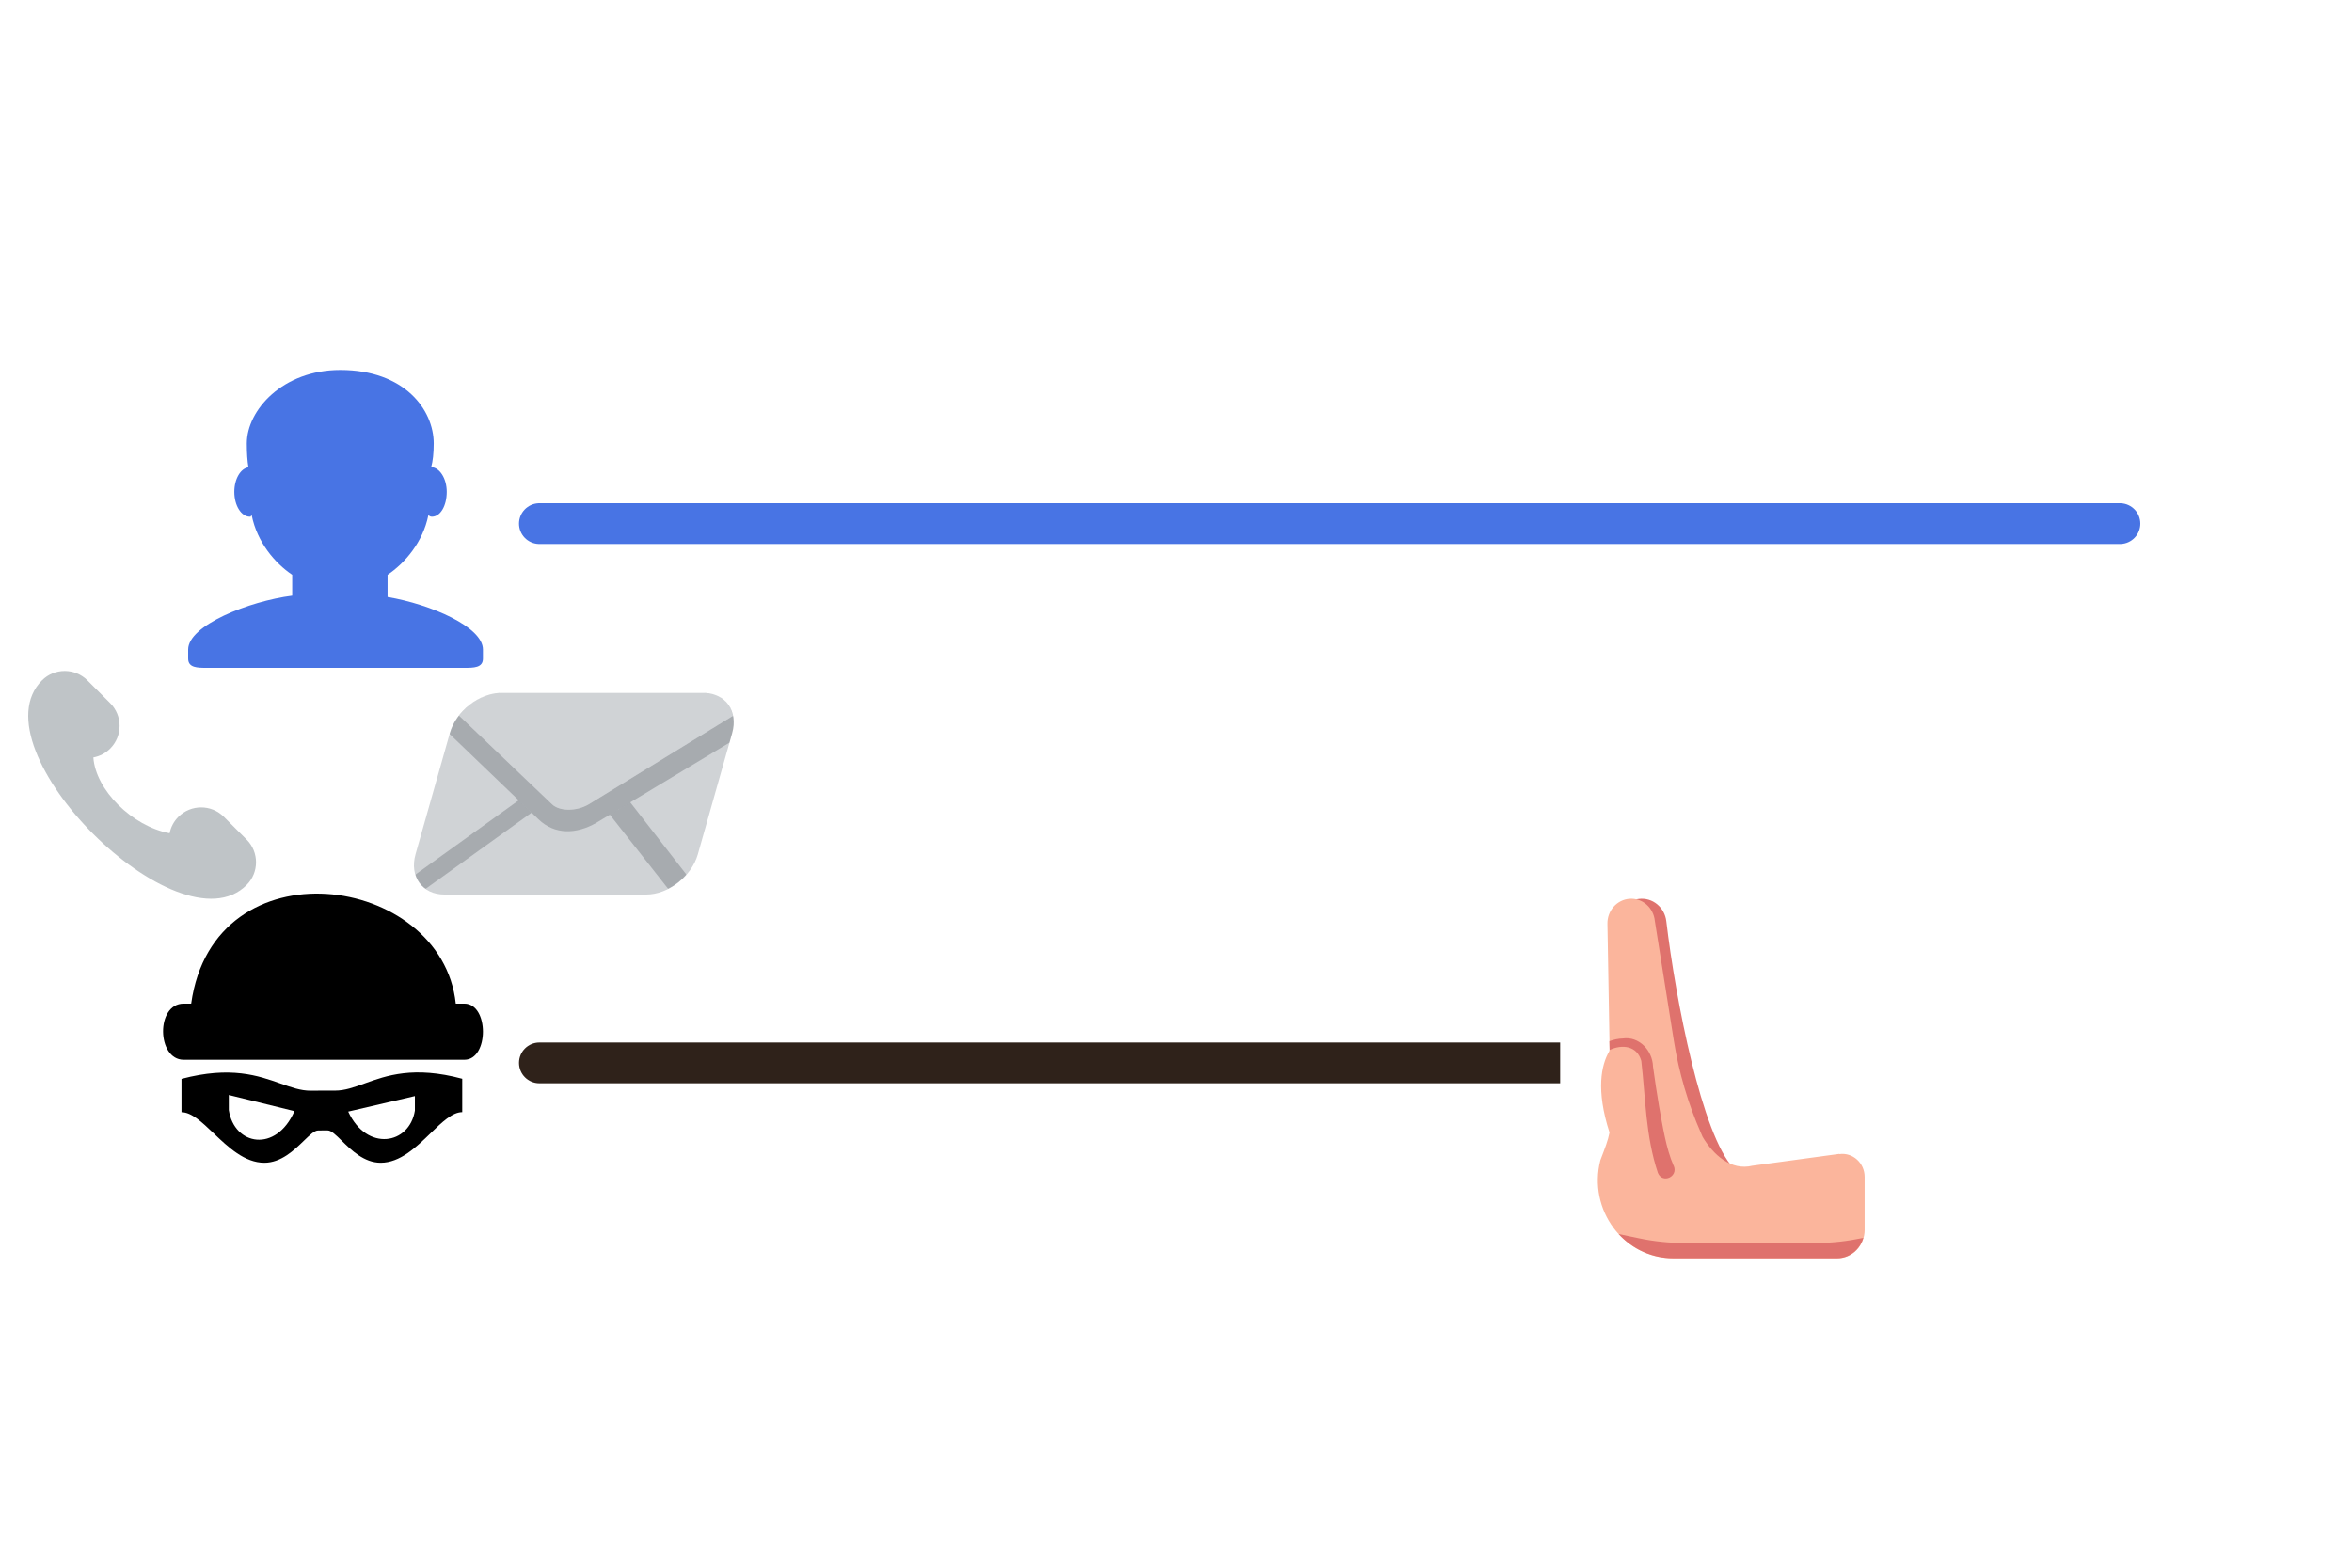 <svg width="750" height="500" viewBox="0 0 750 500" fill="none" xmlns="http://www.w3.org/2000/svg">
<path fill-rule="evenodd" clip-rule="evenodd" d="M57.874 354.729V344.096C73.573 339.94 82.435 343.088 89.479 345.59C92.901 346.806 95.894 347.869 99.034 347.869L102.807 347.839H106.861C109.953 347.839 112.901 346.774 116.271 345.557C123.209 343.052 131.936 339.9 147.397 344.061V354.708C144.249 354.708 140.968 357.886 137.318 361.422C132.743 365.855 127.587 370.85 121.386 370.85C116.108 370.85 112.018 366.825 108.95 363.807C107.109 361.995 105.636 360.547 104.496 360.547H102.807L101.435 360.56C100.278 360.56 98.782 362.007 96.913 363.816C93.798 366.83 89.645 370.85 84.285 370.85C77.989 370.85 72.754 365.862 68.108 361.435C64.402 357.903 61.071 354.729 57.874 354.729ZM93.889 354.384L72.966 349.239V354.041C74.681 365.36 88.058 367.761 93.889 354.384ZM132.304 349.582L111.038 354.531C116.965 367.399 130.561 365.089 132.304 354.201V349.582Z" fill="black"/>
<path d="M148.083 338H58.56C49.986 338 49.642 320.094 58.56 320.094H60.961C68.164 268.442 140.88 278.428 145.339 320.094H148.083C155.972 320.094 155.972 338 148.083 338Z" fill="black"/>
<path d="M123.588 190.4V183.329C129.118 179.614 134.868 172.914 136.591 164.325C137.105 164.609 137.16 164.793 137.732 164.793C140.472 164.793 142.457 161.246 142.457 156.876C142.457 152.571 140.182 149.085 137.497 148.98C138.014 147.123 138.308 144.635 138.308 141.443C138.308 130.79 129.118 118 108.496 118C90.168 118 78.701 130.79 78.701 141.443C78.701 144.538 78.891 147.073 79.22 149.036C76.702 149.413 74.716 152.761 74.716 156.876C74.716 161.249 76.939 164.793 79.682 164.793C80.251 164.793 79.751 164.609 80.26 164.325C81.985 172.912 87.647 179.614 93.177 183.326V189.978C79.353 191.756 60 199.45 60 207.147V210.071C60 213 62.975 213 65.908 213H148.089C151.025 213 154 213 154 210.073V207.149C154 199.943 137.412 192.751 123.588 190.4Z" fill="#4874E4"/>
<path fill-rule="evenodd" clip-rule="evenodd" d="M206.027 285.302C213.129 285.302 220.52 279.544 222.533 272.442L233.458 233.86C235.466 226.776 231.363 221.028 224.293 221C229.37 221.021 232.873 224.014 233.725 228.311L187.768 256.501C183.839 258.845 178.422 258.813 176.014 256.501L146.38 228.228C149.685 223.961 154.865 221 159.938 221H159.938C152.836 221 145.447 226.758 143.435 233.86L132.51 272.442C130.497 279.544 134.622 285.302 141.724 285.302H206.027Z" fill="#616D75" fill-opacity="0.3"/>
<path d="M169.512 259.184L165.419 255.236L132.777 278.708C132.667 278.798 132.603 278.91 132.503 279C133.079 280.833 134.169 282.354 135.693 283.45C135.805 283.376 135.928 283.344 136.037 283.257L169.512 259.184ZM218.819 279C218.771 278.91 218.768 278.798 218.71 278.711L200.964 255.882L194.462 259.826L212.878 283.257C212.936 283.341 213.042 283.376 213.109 283.45C215.251 282.357 217.205 280.833 218.819 279Z" fill="#484E55" fill-opacity="0.3"/>
<path fill-rule="evenodd" clip-rule="evenodd" d="M224.241 221C231.343 221 235.471 226.758 233.458 233.86L232.613 236.86L190.086 262.465C183.859 266.015 176.924 266.365 171.68 261.272L143.368 234.098L143.435 233.86C145.445 226.767 152.819 221.014 159.913 221C154.848 221.01 149.68 223.968 146.38 228.228L176.014 256.501C178.422 258.813 183.839 258.845 187.768 256.501L233.725 228.311C232.87 224 229.346 221 224.24 221H224.241Z" fill="#484E55" fill-opacity="0.3"/>
<path d="M224.24 221H159.938C154.865 221 149.685 223.961 146.38 228.228L176.014 256.501C178.422 258.813 183.839 258.845 187.768 256.501L233.725 228.311C232.87 224 229.346 221 224.24 221Z" fill="#616D75" fill-opacity="0.3"/>
<path d="M547.25 386.611C545.223 386.611 543.197 385.824 541.645 384.218C524.387 366.354 516.502 302.995 515.647 295.817C515.108 291.326 518.212 287.229 522.55 286.704C526.92 286.147 530.847 289.359 531.353 293.85C534.298 318.761 542.722 362.159 552.855 372.648C553.967 373.793 554.724 375.255 555.032 376.847C555.339 378.439 555.183 380.09 554.582 381.589C553.982 383.089 552.964 384.37 551.658 385.27C550.353 386.17 548.818 386.648 547.25 386.644V386.611Z" fill="#DF726D"/>
<path d="M586.517 368.026L558.808 371.796C552 373.468 546.332 368.321 542.943 362.618L542.405 361.373C538.288 351.998 535.375 342.132 533.76 331.971L527.68 293.654C527.474 291.641 526.524 289.788 525.028 288.484C523.533 287.179 521.608 286.524 519.656 286.655C517.705 286.786 515.878 287.694 514.558 289.188C513.238 290.682 512.527 292.646 512.575 294.67L513.272 334.691C513.272 334.921 513.208 335.15 513.113 335.38C510.643 339.641 508.838 347.573 513.24 361.209C512.765 363.733 511.847 366.06 510.327 370.026C506.273 385.825 517.768 401.329 533.57 401.329H585.852C588.17 401.329 590.393 400.376 592.032 398.679C593.671 396.982 594.592 394.681 594.592 392.282V375.369C594.592 370.944 590.823 367.502 586.548 368.092L586.517 368.026Z" fill="#FBB59C"/>
<path d="M533.665 371.763C531.227 366.256 530.15 358.881 529.01 352.686C528.313 348.556 527.68 344.328 527.11 340.198C526.952 334.953 522.582 330.463 517.483 331.217C515.995 331.25 514.57 331.577 513.208 332.069L513.272 334.888C517.198 333.02 522.012 333.478 523.373 338.362C524.767 350.523 524.735 362.29 528.662 374.09C530.15 377.663 535.28 375.27 533.697 371.763H533.665ZM579.075 396.445H537.212C532.303 396.445 527.427 395.953 522.613 394.937L516.153 393.593C518.394 396.031 521.091 397.971 524.08 399.295C527.069 400.62 530.287 401.3 533.538 401.296H585.82C589.778 401.296 593.103 398.542 594.18 394.806C589.208 395.855 584.173 396.445 579.107 396.445H579.075Z" fill="#DF726D"/>
<path d="M78.64 267.765L71.387 260.511C67.383 256.507 60.889 256.507 56.887 260.511C55.395 262.001 54.466 263.837 54.084 265.756C42.124 263.52 30.491 251.935 29.767 241.58C31.732 241.215 33.613 240.279 35.132 238.758C39.136 234.754 39.136 228.26 35.132 224.256L27.881 217.003C23.877 212.999 17.383 212.999 13.379 217.003C-8.376 238.758 56.885 304.02 78.64 282.265C82.642 278.263 82.642 271.769 78.64 267.765Z" fill="#616D75" fill-opacity="0.4"/>
<path d="M172 332.5C168.41 332.5 165.5 335.41 165.5 339C165.5 342.59 168.41 345.5 172 345.5V332.5ZM491 345.5H497.5V332.5H491V345.5ZM172 345.5H491V332.5H172V345.5Z" fill="#2F221A"/>
<path d="M172 167H676" stroke="#4874E4" stroke-width="13" stroke-linecap="round"/>
</svg>
